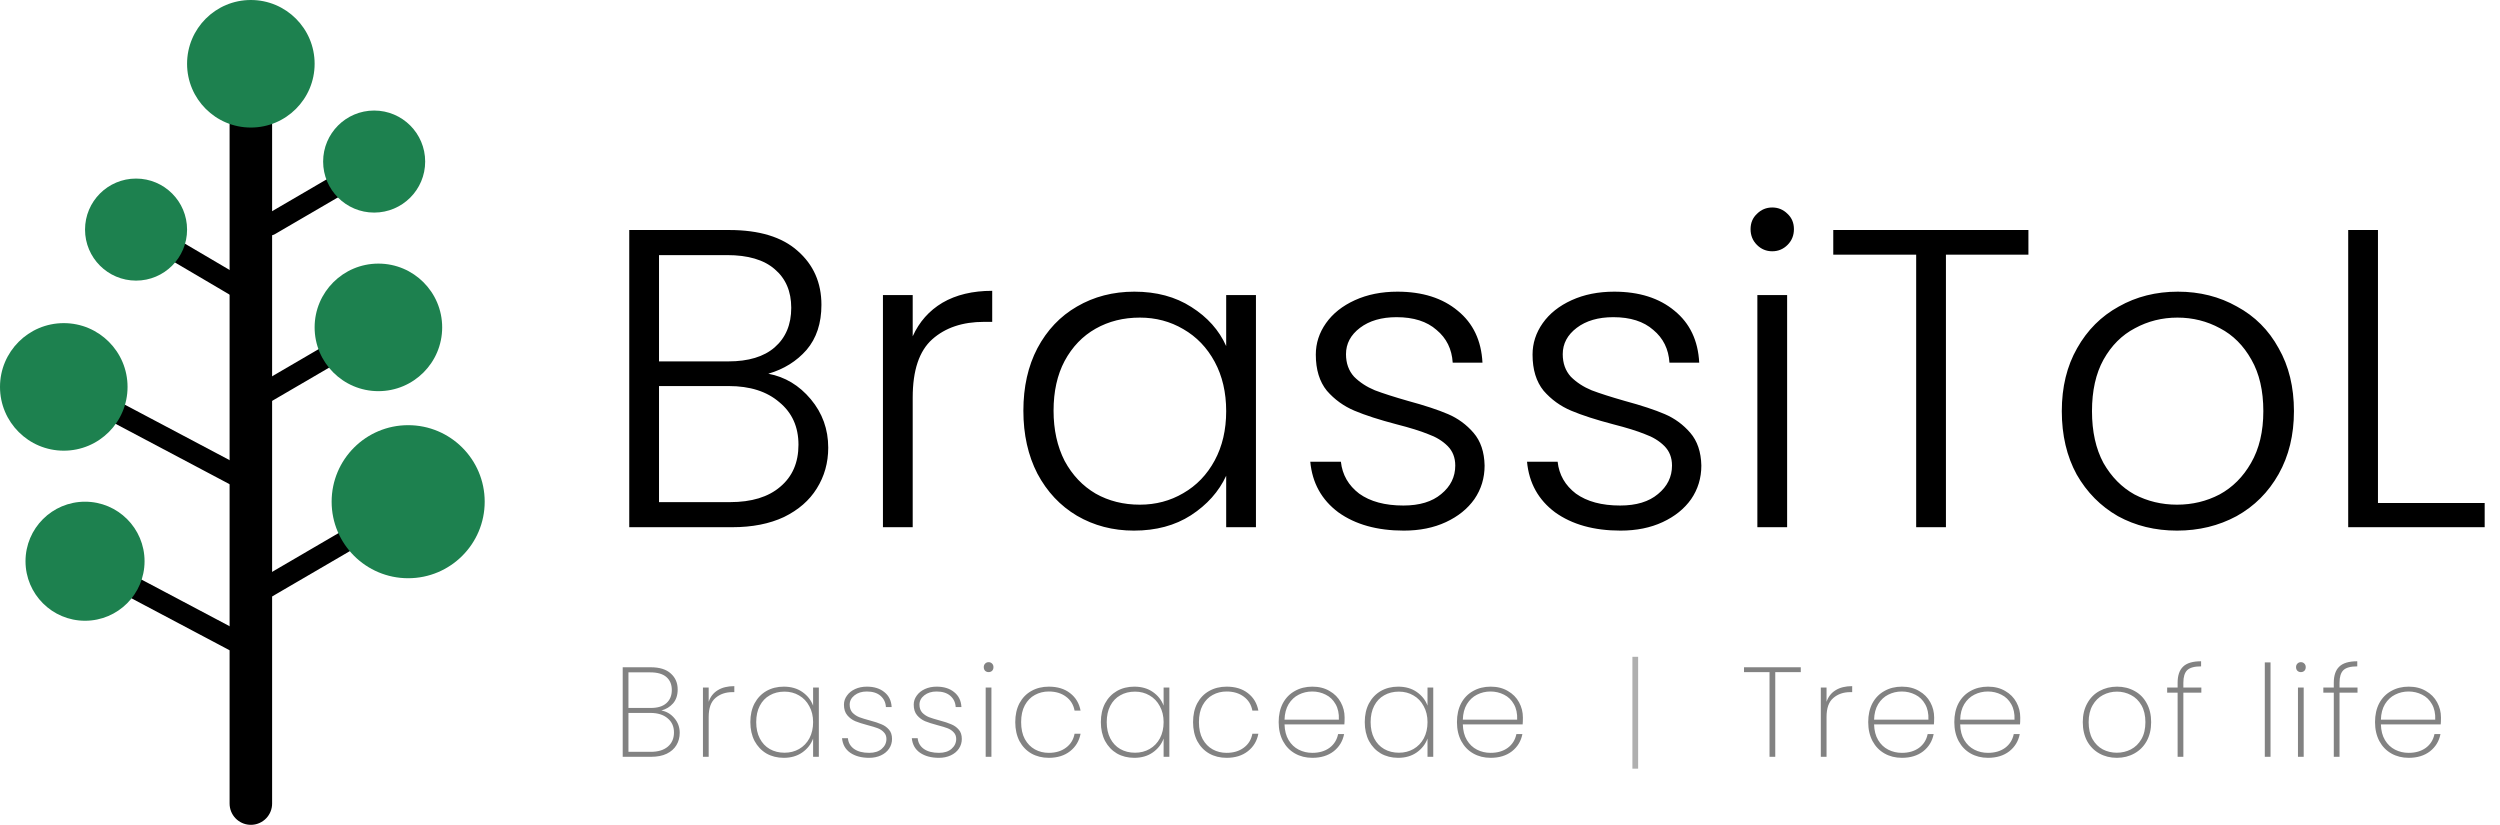 <svg width="294" height="97" viewBox="0 0 294 97" fill="none" xmlns="http://www.w3.org/2000/svg">
<path d="M90.35 43.95C92.317 44.317 93.983 45.317 95.35 46.95C96.717 48.583 97.4 50.483 97.4 52.65C97.4 54.417 96.95 56.017 96.05 57.45C95.183 58.85 93.9 59.967 92.2 60.8C90.5 61.6 88.467 62 86.1 62H74V27.05H85.75C89.283 27.05 91.967 27.867 93.8 29.5C95.667 31.133 96.6 33.25 96.6 35.85C96.6 38.017 96.017 39.783 94.85 41.15C93.683 42.483 92.183 43.417 90.35 43.95ZM77.5 42.5H85.65C88.017 42.5 89.833 41.95 91.1 40.85C92.4 39.717 93.05 38.167 93.05 36.2C93.05 34.267 92.4 32.75 91.1 31.65C89.833 30.55 87.967 30 85.5 30H77.5V42.5ZM85.85 59.05C88.383 59.05 90.35 58.45 91.75 57.25C93.183 56.05 93.9 54.4 93.9 52.3C93.9 50.2 93.15 48.533 91.65 47.3C90.183 46.033 88.2 45.4 85.7 45.4H77.5V59.05H85.85ZM107.334 39.55C108.101 37.85 109.267 36.533 110.834 35.6C112.434 34.667 114.384 34.2 116.684 34.2V37.85H115.734C113.201 37.85 111.167 38.533 109.634 39.9C108.101 41.267 107.334 43.55 107.334 46.75V62H103.834V34.7H107.334V39.55ZM120.349 48.3C120.349 45.5 120.899 43.05 121.999 40.95C123.133 38.817 124.683 37.183 126.649 36.05C128.649 34.883 130.899 34.3 133.399 34.3C135.999 34.3 138.233 34.9 140.099 36.1C141.999 37.3 143.366 38.833 144.199 40.7V34.7H147.699V62H144.199V55.95C143.333 57.817 141.949 59.367 140.049 60.6C138.183 61.8 135.949 62.4 133.349 62.4C130.883 62.4 128.649 61.817 126.649 60.65C124.683 59.483 123.133 57.833 121.999 55.7C120.899 53.567 120.349 51.1 120.349 48.3ZM144.199 48.35C144.199 46.15 143.749 44.217 142.849 42.55C141.949 40.883 140.716 39.6 139.149 38.7C137.616 37.8 135.916 37.35 134.049 37.35C132.116 37.35 130.383 37.783 128.849 38.65C127.316 39.517 126.099 40.783 125.199 42.45C124.333 44.083 123.899 46.033 123.899 48.3C123.899 50.533 124.333 52.5 125.199 54.2C126.099 55.867 127.316 57.15 128.849 58.05C130.383 58.917 132.116 59.35 134.049 59.35C135.916 59.35 137.616 58.9 139.149 58C140.716 57.1 141.949 55.817 142.849 54.15C143.749 52.483 144.199 50.55 144.199 48.35ZM165.089 62.4C161.956 62.4 159.389 61.683 157.389 60.25C155.423 58.783 154.323 56.8 154.089 54.3H157.689C157.856 55.833 158.573 57.083 159.839 58.05C161.139 58.983 162.873 59.45 165.039 59.45C166.939 59.45 168.423 59 169.489 58.1C170.589 57.2 171.139 56.083 171.139 54.75C171.139 53.817 170.839 53.05 170.239 52.45C169.639 51.85 168.873 51.383 167.939 51.05C167.039 50.683 165.806 50.3 164.239 49.9C162.206 49.367 160.556 48.833 159.289 48.3C158.023 47.767 156.939 46.983 156.039 45.95C155.173 44.883 154.739 43.467 154.739 41.7C154.739 40.367 155.139 39.133 155.939 38C156.739 36.867 157.873 35.967 159.339 35.3C160.806 34.633 162.473 34.3 164.339 34.3C167.273 34.3 169.639 35.05 171.439 36.55C173.239 38.017 174.206 40.05 174.339 42.65H170.839C170.739 41.05 170.106 39.767 168.939 38.8C167.806 37.8 166.239 37.3 164.239 37.3C162.473 37.3 161.039 37.717 159.939 38.55C158.839 39.383 158.289 40.417 158.289 41.65C158.289 42.717 158.606 43.6 159.239 44.3C159.906 44.967 160.723 45.5 161.689 45.9C162.656 46.267 163.956 46.683 165.589 47.15C167.556 47.683 169.123 48.2 170.289 48.7C171.456 49.2 172.456 49.933 173.289 50.9C174.123 51.867 174.556 53.15 174.589 54.75C174.589 56.217 174.189 57.533 173.389 58.7C172.589 59.833 171.473 60.733 170.039 61.4C168.606 62.067 166.956 62.4 165.089 62.4ZM190.578 62.4C187.444 62.4 184.878 61.683 182.878 60.25C180.911 58.783 179.811 56.8 179.578 54.3H183.178C183.344 55.833 184.061 57.083 185.328 58.05C186.628 58.983 188.361 59.45 190.528 59.45C192.428 59.45 193.911 59 194.978 58.1C196.078 57.2 196.628 56.083 196.628 54.75C196.628 53.817 196.328 53.05 195.728 52.45C195.128 51.85 194.361 51.383 193.428 51.05C192.528 50.683 191.294 50.3 189.728 49.9C187.694 49.367 186.044 48.833 184.778 48.3C183.511 47.767 182.428 46.983 181.528 45.95C180.661 44.883 180.228 43.467 180.228 41.7C180.228 40.367 180.628 39.133 181.428 38C182.228 36.867 183.361 35.967 184.828 35.3C186.294 34.633 187.961 34.3 189.828 34.3C192.761 34.3 195.128 35.05 196.928 36.55C198.728 38.017 199.694 40.05 199.828 42.65H196.328C196.228 41.05 195.594 39.767 194.428 38.8C193.294 37.8 191.728 37.3 189.728 37.3C187.961 37.3 186.528 37.717 185.428 38.55C184.328 39.383 183.778 40.417 183.778 41.65C183.778 42.717 184.094 43.6 184.728 44.3C185.394 44.967 186.211 45.5 187.178 45.9C188.144 46.267 189.444 46.683 191.078 47.15C193.044 47.683 194.611 48.2 195.778 48.7C196.944 49.2 197.944 49.933 198.778 50.9C199.611 51.867 200.044 53.15 200.078 54.75C200.078 56.217 199.678 57.533 198.878 58.7C198.078 59.833 196.961 60.733 195.528 61.4C194.094 62.067 192.444 62.4 190.578 62.4ZM208.416 29.55C207.716 29.55 207.116 29.3 206.616 28.8C206.116 28.3 205.866 27.683 205.866 26.95C205.866 26.217 206.116 25.617 206.616 25.15C207.116 24.65 207.716 24.4 208.416 24.4C209.116 24.4 209.716 24.65 210.216 25.15C210.716 25.617 210.966 26.217 210.966 26.95C210.966 27.683 210.716 28.3 210.216 28.8C209.716 29.3 209.116 29.55 208.416 29.55ZM210.166 34.7V62H206.666V34.7H210.166ZM238.542 27.05V29.95H228.842V62H225.342V29.95H215.592V27.05H238.542ZM256.018 62.4C253.452 62.4 251.135 61.833 249.068 60.7C247.035 59.533 245.418 57.9 244.218 55.8C243.052 53.667 242.468 51.183 242.468 48.35C242.468 45.517 243.068 43.05 244.268 40.95C245.468 38.817 247.102 37.183 249.168 36.05C251.235 34.883 253.552 34.3 256.118 34.3C258.685 34.3 261.002 34.883 263.068 36.05C265.168 37.183 266.802 38.817 267.968 40.95C269.168 43.05 269.768 45.517 269.768 48.35C269.768 51.15 269.168 53.617 267.968 55.75C266.768 57.883 265.118 59.533 263.018 60.7C260.918 61.833 258.585 62.4 256.018 62.4ZM256.018 59.35C257.818 59.35 259.485 58.95 261.018 58.15C262.552 57.317 263.785 56.083 264.718 54.45C265.685 52.783 266.168 50.75 266.168 48.35C266.168 45.95 265.702 43.933 264.768 42.3C263.835 40.633 262.602 39.4 261.068 38.6C259.535 37.767 257.868 37.35 256.068 37.35C254.268 37.35 252.602 37.767 251.068 38.6C249.535 39.4 248.302 40.633 247.368 42.3C246.468 43.933 246.018 45.95 246.018 48.35C246.018 50.75 246.468 52.783 247.368 54.45C248.302 56.083 249.518 57.317 251.018 58.15C252.552 58.95 254.218 59.35 256.018 59.35ZM279.648 59.15H292.198V62H276.148V27.05H279.648V59.15Z" fill="black"/>
<path d="M77.775 83.555C78.385 83.665 78.895 83.965 79.305 84.455C79.725 84.945 79.935 85.52 79.935 86.18C79.935 86.72 79.805 87.205 79.545 87.635C79.295 88.055 78.915 88.39 78.405 88.64C77.905 88.88 77.295 89 76.575 89H73.23V78.47H76.515C77.565 78.47 78.355 78.715 78.885 79.205C79.425 79.685 79.695 80.31 79.695 81.08C79.695 81.75 79.515 82.295 79.155 82.715C78.795 83.125 78.335 83.405 77.775 83.555ZM73.905 83.255H76.545C77.335 83.255 77.94 83.07 78.36 82.7C78.79 82.32 79.005 81.8 79.005 81.14C79.005 80.5 78.795 79.995 78.375 79.625C77.955 79.255 77.32 79.07 76.47 79.07H73.905V83.255ZM76.53 88.415C77.38 88.415 78.045 88.215 78.525 87.815C79.015 87.405 79.26 86.845 79.26 86.135C79.26 85.435 79.01 84.88 78.51 84.47C78.02 84.05 77.345 83.84 76.485 83.84H73.905V88.415H76.53ZM83.341 82.535C83.541 81.935 83.897 81.48 84.406 81.17C84.916 80.85 85.567 80.69 86.356 80.69V81.395H86.132C85.332 81.395 84.666 81.625 84.136 82.085C83.606 82.535 83.341 83.275 83.341 84.305V89H82.666V80.855H83.341V82.535ZM88.241 84.92C88.241 84.08 88.406 83.345 88.736 82.715C89.076 82.085 89.541 81.6 90.131 81.26C90.731 80.92 91.411 80.75 92.171 80.75C93.031 80.75 93.761 80.96 94.361 81.38C94.961 81.8 95.381 82.335 95.621 82.985V80.855H96.296V89H95.621V86.855C95.381 87.515 94.956 88.06 94.346 88.49C93.746 88.91 93.021 89.12 92.171 89.12C91.411 89.12 90.731 88.95 90.131 88.61C89.541 88.26 89.076 87.77 88.736 87.14C88.406 86.5 88.241 85.76 88.241 84.92ZM95.621 84.92C95.621 84.21 95.471 83.585 95.171 83.045C94.881 82.495 94.481 82.075 93.971 81.785C93.461 81.485 92.891 81.335 92.261 81.335C91.601 81.335 91.021 81.48 90.521 81.77C90.021 82.05 89.631 82.46 89.351 83C89.071 83.54 88.931 84.18 88.931 84.92C88.931 85.66 89.071 86.3 89.351 86.84C89.631 87.38 90.021 87.795 90.521 88.085C91.031 88.375 91.611 88.52 92.261 88.52C92.891 88.52 93.461 88.375 93.971 88.085C94.491 87.785 94.896 87.365 95.186 86.825C95.476 86.275 95.621 85.64 95.621 84.92ZM102.218 89.12C101.308 89.12 100.563 88.92 99.983 88.52C99.413 88.12 99.093 87.55 99.023 86.81H99.713C99.763 87.34 100.003 87.76 100.433 88.07C100.873 88.38 101.468 88.535 102.218 88.535C102.838 88.535 103.328 88.38 103.688 88.07C104.058 87.75 104.243 87.36 104.243 86.9C104.243 86.58 104.143 86.32 103.943 86.12C103.753 85.91 103.513 85.75 103.223 85.64C102.933 85.53 102.538 85.41 102.038 85.28C101.438 85.12 100.953 84.965 100.583 84.815C100.213 84.655 99.898 84.42 99.638 84.11C99.378 83.8 99.248 83.385 99.248 82.865C99.248 82.485 99.363 82.135 99.593 81.815C99.823 81.485 100.143 81.225 100.553 81.035C100.963 80.845 101.428 80.75 101.948 80.75C102.798 80.75 103.483 80.965 104.003 81.395C104.533 81.815 104.818 82.4 104.858 83.15H104.183C104.153 82.61 103.943 82.17 103.553 81.83C103.163 81.49 102.623 81.32 101.933 81.32C101.353 81.32 100.873 81.47 100.493 81.77C100.113 82.07 99.923 82.435 99.923 82.865C99.923 83.245 100.028 83.555 100.238 83.795C100.458 84.025 100.723 84.205 101.033 84.335C101.353 84.455 101.773 84.585 102.293 84.725C102.863 84.875 103.318 85.025 103.658 85.175C104.008 85.315 104.303 85.525 104.543 85.805C104.783 86.075 104.903 86.44 104.903 86.9C104.903 87.32 104.788 87.7 104.558 88.04C104.328 88.38 104.008 88.645 103.598 88.835C103.188 89.025 102.728 89.12 102.218 89.12ZM110.424 89.12C109.514 89.12 108.769 88.92 108.189 88.52C107.619 88.12 107.299 87.55 107.229 86.81H107.919C107.969 87.34 108.209 87.76 108.639 88.07C109.079 88.38 109.674 88.535 110.424 88.535C111.044 88.535 111.534 88.38 111.894 88.07C112.264 87.75 112.449 87.36 112.449 86.9C112.449 86.58 112.349 86.32 112.149 86.12C111.959 85.91 111.719 85.75 111.429 85.64C111.139 85.53 110.744 85.41 110.244 85.28C109.644 85.12 109.159 84.965 108.789 84.815C108.419 84.655 108.104 84.42 107.844 84.11C107.584 83.8 107.454 83.385 107.454 82.865C107.454 82.485 107.569 82.135 107.799 81.815C108.029 81.485 108.349 81.225 108.759 81.035C109.169 80.845 109.634 80.75 110.154 80.75C111.004 80.75 111.689 80.965 112.209 81.395C112.739 81.815 113.024 82.4 113.064 83.15H112.389C112.359 82.61 112.149 82.17 111.759 81.83C111.369 81.49 110.829 81.32 110.139 81.32C109.559 81.32 109.079 81.47 108.699 81.77C108.319 82.07 108.129 82.435 108.129 82.865C108.129 83.245 108.234 83.555 108.444 83.795C108.664 84.025 108.929 84.205 109.239 84.335C109.559 84.455 109.979 84.585 110.499 84.725C111.069 84.875 111.524 85.025 111.864 85.175C112.214 85.315 112.509 85.525 112.749 85.805C112.989 86.075 113.109 86.44 113.109 86.9C113.109 87.32 112.994 87.7 112.764 88.04C112.534 88.38 112.214 88.645 111.804 88.835C111.394 89.025 110.934 89.12 110.424 89.12ZM116.261 79.04C116.101 79.04 115.966 78.99 115.856 78.89C115.746 78.78 115.691 78.635 115.691 78.455C115.691 78.285 115.746 78.145 115.856 78.035C115.966 77.925 116.101 77.87 116.261 77.87C116.421 77.87 116.556 77.925 116.666 78.035C116.776 78.145 116.831 78.285 116.831 78.455C116.831 78.635 116.776 78.78 116.666 78.89C116.556 78.99 116.421 79.04 116.261 79.04ZM116.591 80.855V89H115.916V80.855H116.591ZM119.395 84.92C119.395 84.07 119.56 83.33 119.89 82.7C120.23 82.07 120.695 81.59 121.285 81.26C121.885 80.92 122.57 80.75 123.34 80.75C124.36 80.75 125.195 81.005 125.845 81.515C126.505 82.025 126.915 82.71 127.075 83.57H126.37C126.24 82.87 125.9 82.32 125.35 81.92C124.81 81.52 124.14 81.32 123.34 81.32C122.74 81.32 122.195 81.455 121.705 81.725C121.215 81.985 120.82 82.39 120.52 82.94C120.23 83.48 120.085 84.14 120.085 84.92C120.085 85.71 120.23 86.375 120.52 86.915C120.82 87.455 121.215 87.86 121.705 88.13C122.195 88.4 122.74 88.535 123.34 88.535C124.14 88.535 124.81 88.335 125.35 87.935C125.9 87.535 126.24 86.985 126.37 86.285H127.075C126.915 87.135 126.505 87.82 125.845 88.34C125.185 88.86 124.35 89.12 123.34 89.12C122.57 89.12 121.885 88.95 121.285 88.61C120.695 88.27 120.23 87.785 119.89 87.155C119.56 86.515 119.395 85.77 119.395 84.92ZM129.461 84.92C129.461 84.08 129.626 83.345 129.956 82.715C130.296 82.085 130.761 81.6 131.351 81.26C131.951 80.92 132.631 80.75 133.391 80.75C134.251 80.75 134.981 80.96 135.581 81.38C136.181 81.8 136.601 82.335 136.841 82.985V80.855H137.516V89H136.841V86.855C136.601 87.515 136.176 88.06 135.566 88.49C134.966 88.91 134.241 89.12 133.391 89.12C132.631 89.12 131.951 88.95 131.351 88.61C130.761 88.26 130.296 87.77 129.956 87.14C129.626 86.5 129.461 85.76 129.461 84.92ZM136.841 84.92C136.841 84.21 136.691 83.585 136.391 83.045C136.101 82.495 135.701 82.075 135.191 81.785C134.681 81.485 134.111 81.335 133.481 81.335C132.821 81.335 132.241 81.48 131.741 81.77C131.241 82.05 130.851 82.46 130.571 83C130.291 83.54 130.151 84.18 130.151 84.92C130.151 85.66 130.291 86.3 130.571 86.84C130.851 87.38 131.241 87.795 131.741 88.085C132.251 88.375 132.831 88.52 133.481 88.52C134.111 88.52 134.681 88.375 135.191 88.085C135.711 87.785 136.116 87.365 136.406 86.825C136.696 86.275 136.841 85.64 136.841 84.92ZM140.304 84.92C140.304 84.07 140.469 83.33 140.799 82.7C141.139 82.07 141.604 81.59 142.194 81.26C142.794 80.92 143.479 80.75 144.249 80.75C145.269 80.75 146.104 81.005 146.754 81.515C147.414 82.025 147.824 82.71 147.984 83.57H147.279C147.149 82.87 146.809 82.32 146.259 81.92C145.719 81.52 145.049 81.32 144.249 81.32C143.649 81.32 143.104 81.455 142.614 81.725C142.124 81.985 141.729 82.39 141.429 82.94C141.139 83.48 140.994 84.14 140.994 84.92C140.994 85.71 141.139 86.375 141.429 86.915C141.729 87.455 142.124 87.86 142.614 88.13C143.104 88.4 143.649 88.535 144.249 88.535C145.049 88.535 145.719 88.335 146.259 87.935C146.809 87.535 147.149 86.985 147.279 86.285H147.984C147.824 87.135 147.414 87.82 146.754 88.34C146.094 88.86 145.259 89.12 144.249 89.12C143.479 89.12 142.794 88.95 142.194 88.61C141.604 88.27 141.139 87.785 140.799 87.155C140.469 86.515 140.304 85.77 140.304 84.92ZM158.126 84.38C158.126 84.74 158.116 85.01 158.096 85.19H151.061C151.081 85.92 151.241 86.535 151.541 87.035C151.841 87.535 152.236 87.91 152.726 88.16C153.216 88.41 153.751 88.535 154.331 88.535C155.131 88.535 155.801 88.34 156.341 87.95C156.881 87.55 157.221 87.01 157.361 86.33H158.066C157.906 87.16 157.496 87.835 156.836 88.355C156.176 88.865 155.341 89.12 154.331 89.12C153.571 89.12 152.891 88.95 152.291 88.61C151.691 88.27 151.221 87.785 150.881 87.155C150.541 86.515 150.371 85.77 150.371 84.92C150.371 84.07 150.536 83.33 150.866 82.7C151.206 82.07 151.676 81.59 152.276 81.26C152.876 80.92 153.561 80.75 154.331 80.75C155.111 80.75 155.786 80.92 156.356 81.26C156.936 81.59 157.376 82.035 157.676 82.595C157.976 83.145 158.126 83.74 158.126 84.38ZM157.451 84.635C157.481 83.915 157.351 83.305 157.061 82.805C156.781 82.305 156.396 81.935 155.906 81.695C155.416 81.445 154.886 81.32 154.316 81.32C153.746 81.32 153.216 81.445 152.726 81.695C152.246 81.935 151.851 82.305 151.541 82.805C151.241 83.305 151.081 83.915 151.061 84.635H157.451ZM160.496 84.92C160.496 84.08 160.661 83.345 160.991 82.715C161.331 82.085 161.796 81.6 162.386 81.26C162.986 80.92 163.666 80.75 164.426 80.75C165.286 80.75 166.016 80.96 166.616 81.38C167.216 81.8 167.636 82.335 167.876 82.985V80.855H168.551V89H167.876V86.855C167.636 87.515 167.211 88.06 166.601 88.49C166.001 88.91 165.276 89.12 164.426 89.12C163.666 89.12 162.986 88.95 162.386 88.61C161.796 88.26 161.331 87.77 160.991 87.14C160.661 86.5 160.496 85.76 160.496 84.92ZM167.876 84.92C167.876 84.21 167.726 83.585 167.426 83.045C167.136 82.495 166.736 82.075 166.226 81.785C165.716 81.485 165.146 81.335 164.516 81.335C163.856 81.335 163.276 81.48 162.776 81.77C162.276 82.05 161.886 82.46 161.606 83C161.326 83.54 161.186 84.18 161.186 84.92C161.186 85.66 161.326 86.3 161.606 86.84C161.886 87.38 162.276 87.795 162.776 88.085C163.286 88.375 163.866 88.52 164.516 88.52C165.146 88.52 165.716 88.375 166.226 88.085C166.746 87.785 167.151 87.365 167.441 86.825C167.731 86.275 167.876 85.64 167.876 84.92ZM179.093 84.38C179.093 84.74 179.083 85.01 179.063 85.19H172.028C172.048 85.92 172.208 86.535 172.508 87.035C172.808 87.535 173.203 87.91 173.693 88.16C174.183 88.41 174.718 88.535 175.298 88.535C176.098 88.535 176.768 88.34 177.308 87.95C177.848 87.55 178.188 87.01 178.328 86.33H179.033C178.873 87.16 178.463 87.835 177.803 88.355C177.143 88.865 176.308 89.12 175.298 89.12C174.538 89.12 173.858 88.95 173.258 88.61C172.658 88.27 172.188 87.785 171.848 87.155C171.508 86.515 171.338 85.77 171.338 84.92C171.338 84.07 171.503 83.33 171.833 82.7C172.173 82.07 172.643 81.59 173.243 81.26C173.843 80.92 174.528 80.75 175.298 80.75C176.078 80.75 176.753 80.92 177.323 81.26C177.903 81.59 178.343 82.035 178.643 82.595C178.943 83.145 179.093 83.74 179.093 84.38ZM178.418 84.635C178.448 83.915 178.318 83.305 178.028 82.805C177.748 82.305 177.363 81.935 176.873 81.695C176.383 81.445 175.853 81.32 175.283 81.32C174.713 81.32 174.183 81.445 173.693 81.695C173.213 81.935 172.818 82.305 172.508 82.805C172.208 83.305 172.048 83.915 172.028 84.635H178.418ZM211.771 78.47V79.04H208.771V89H208.096V79.04H205.096V78.47H211.771ZM214.802 82.535C215.002 81.935 215.357 81.48 215.867 81.17C216.377 80.85 217.027 80.69 217.817 80.69V81.395H217.592C216.792 81.395 216.127 81.625 215.597 82.085C215.067 82.535 214.802 83.275 214.802 84.305V89H214.127V80.855H214.802V82.535ZM227.457 84.38C227.457 84.74 227.447 85.01 227.427 85.19H220.392C220.412 85.92 220.572 86.535 220.872 87.035C221.172 87.535 221.567 87.91 222.057 88.16C222.547 88.41 223.082 88.535 223.662 88.535C224.462 88.535 225.132 88.34 225.672 87.95C226.212 87.55 226.552 87.01 226.692 86.33H227.397C227.237 87.16 226.827 87.835 226.167 88.355C225.507 88.865 224.672 89.12 223.662 89.12C222.902 89.12 222.222 88.95 221.622 88.61C221.022 88.27 220.552 87.785 220.212 87.155C219.872 86.515 219.702 85.77 219.702 84.92C219.702 84.07 219.867 83.33 220.197 82.7C220.537 82.07 221.007 81.59 221.607 81.26C222.207 80.92 222.892 80.75 223.662 80.75C224.442 80.75 225.117 80.92 225.687 81.26C226.267 81.59 226.707 82.035 227.007 82.595C227.307 83.145 227.457 83.74 227.457 84.38ZM226.782 84.635C226.812 83.915 226.682 83.305 226.392 82.805C226.112 82.305 225.727 81.935 225.237 81.695C224.747 81.445 224.217 81.32 223.647 81.32C223.077 81.32 222.547 81.445 222.057 81.695C221.577 81.935 221.182 82.305 220.872 82.805C220.572 83.305 220.412 83.915 220.392 84.635H226.782ZM237.582 84.38C237.582 84.74 237.572 85.01 237.552 85.19H230.517C230.537 85.92 230.697 86.535 230.997 87.035C231.297 87.535 231.692 87.91 232.182 88.16C232.672 88.41 233.207 88.535 233.787 88.535C234.587 88.535 235.257 88.34 235.797 87.95C236.337 87.55 236.677 87.01 236.817 86.33H237.522C237.362 87.16 236.952 87.835 236.292 88.355C235.632 88.865 234.797 89.12 233.787 89.12C233.027 89.12 232.347 88.95 231.747 88.61C231.147 88.27 230.677 87.785 230.337 87.155C229.997 86.515 229.827 85.77 229.827 84.92C229.827 84.07 229.992 83.33 230.322 82.7C230.662 82.07 231.132 81.59 231.732 81.26C232.332 80.92 233.017 80.75 233.787 80.75C234.567 80.75 235.242 80.92 235.812 81.26C236.392 81.59 236.832 82.035 237.132 82.595C237.432 83.145 237.582 83.74 237.582 84.38ZM236.907 84.635C236.937 83.915 236.807 83.305 236.517 82.805C236.237 82.305 235.852 81.935 235.362 81.695C234.872 81.445 234.342 81.32 233.772 81.32C233.202 81.32 232.672 81.445 232.182 81.695C231.702 81.935 231.307 82.305 230.997 82.805C230.697 83.305 230.537 83.915 230.517 84.635H236.907ZM248.94 89.12C248.18 89.12 247.495 88.95 246.885 88.61C246.275 88.27 245.795 87.785 245.445 87.155C245.105 86.515 244.935 85.77 244.935 84.92C244.935 84.08 245.11 83.345 245.46 82.715C245.81 82.075 246.29 81.59 246.9 81.26C247.52 80.92 248.21 80.75 248.97 80.75C249.73 80.75 250.415 80.92 251.025 81.26C251.635 81.59 252.11 82.07 252.45 82.7C252.8 83.33 252.975 84.07 252.975 84.92C252.975 85.77 252.8 86.515 252.45 87.155C252.1 87.785 251.615 88.27 250.995 88.61C250.385 88.95 249.7 89.12 248.94 89.12ZM248.94 88.52C249.53 88.52 250.08 88.39 250.59 88.13C251.11 87.86 251.525 87.455 251.835 86.915C252.145 86.375 252.3 85.71 252.3 84.92C252.3 84.14 252.145 83.48 251.835 82.94C251.525 82.4 251.115 82 250.605 81.74C250.095 81.47 249.545 81.335 248.955 81.335C248.365 81.335 247.815 81.47 247.305 81.74C246.805 82 246.4 82.4 246.09 82.94C245.78 83.48 245.625 84.14 245.625 84.92C245.625 85.71 245.775 86.375 246.075 86.915C246.385 87.455 246.79 87.86 247.29 88.13C247.8 88.39 248.35 88.52 248.94 88.52ZM258.878 81.455H256.763V89H256.088V81.455H254.858V80.855H256.088V80.285C256.088 79.435 256.303 78.805 256.733 78.395C257.163 77.975 257.868 77.765 258.848 77.765V78.365C258.068 78.365 257.523 78.515 257.213 78.815C256.913 79.115 256.763 79.605 256.763 80.285V80.855H258.878V81.455ZM267.015 77.9V89H266.34V77.9H267.015ZM270.585 79.04C270.425 79.04 270.29 78.99 270.18 78.89C270.07 78.78 270.015 78.635 270.015 78.455C270.015 78.285 270.07 78.145 270.18 78.035C270.29 77.925 270.425 77.87 270.585 77.87C270.745 77.87 270.88 77.925 270.99 78.035C271.1 78.145 271.155 78.285 271.155 78.455C271.155 78.635 271.1 78.78 270.99 78.89C270.88 78.99 270.745 79.04 270.585 79.04ZM270.915 80.855V89H270.24V80.855H270.915ZM277.244 81.455H275.129V89H274.454V81.455H273.224V80.855H274.454V80.285C274.454 79.435 274.669 78.805 275.099 78.395C275.529 77.975 276.234 77.765 277.214 77.765V78.365C276.434 78.365 275.889 78.515 275.579 78.815C275.279 79.115 275.129 79.605 275.129 80.285V80.855H277.244V81.455ZM287.058 84.38C287.058 84.74 287.048 85.01 287.028 85.19H279.993C280.013 85.92 280.173 86.535 280.473 87.035C280.773 87.535 281.168 87.91 281.658 88.16C282.148 88.41 282.683 88.535 283.263 88.535C284.063 88.535 284.733 88.34 285.273 87.95C285.813 87.55 286.153 87.01 286.293 86.33H286.998C286.838 87.16 286.428 87.835 285.768 88.355C285.108 88.865 284.273 89.12 283.263 89.12C282.503 89.12 281.823 88.95 281.223 88.61C280.623 88.27 280.153 87.785 279.813 87.155C279.473 86.515 279.303 85.77 279.303 84.92C279.303 84.07 279.468 83.33 279.798 82.7C280.138 82.07 280.608 81.59 281.208 81.26C281.808 80.92 282.493 80.75 283.263 80.75C284.043 80.75 284.718 80.92 285.288 81.26C285.868 81.59 286.308 82.035 286.608 82.595C286.908 83.145 287.058 83.74 287.058 84.38ZM286.383 84.635C286.413 83.915 286.283 83.305 285.993 82.805C285.713 82.305 285.328 81.935 284.838 81.695C284.348 81.445 283.818 81.32 283.248 81.32C282.678 81.32 282.148 81.445 281.658 81.695C281.178 81.935 280.783 82.305 280.473 82.805C280.173 83.305 280.013 83.915 279.993 84.635H286.383Z" fill="#828282"/>
<path d="M192.645 90.395H191.97V77.24H192.645V90.395Z" fill="#AFAFAF"/>
<line x1="13.69" y1="48.48" x2="28.48" y2="56.31" stroke="black" stroke-width="2.5" stroke-linecap="round"/>
<line x1="12.69" y1="67.48" x2="27.48" y2="75.31" stroke="black" stroke-width="2.5" stroke-linecap="round"/>
<line x1="15.711" y1="26.556" x2="30.556" y2="35.289" stroke="black" stroke-width="2.5" stroke-linecap="round"/>
<line x1="40.55" y1="63.71" x2="30.71" y2="69.45" stroke="black" stroke-width="2.5" stroke-linecap="round"/>
<circle cx="7.5" cy="45.5" r="7.5" fill="#1D814F"/>
<circle cx="48" cy="59" r="9" fill="#1D814F"/>
<line x1="29.5" y1="12.5" x2="29.5" y2="94.5" stroke="black" stroke-width="5" stroke-linecap="round"/>
<line x1="41.55" y1="20.71" x2="31.71" y2="26.45" stroke="black" stroke-width="2.5" stroke-linecap="round"/>
<circle cx="29.5" cy="7.5" r="7.5" fill="#1D814F"/>
<line x1="40.55" y1="40.71" x2="30.71" y2="46.45" stroke="black" stroke-width="2.5" stroke-linecap="round"/>
<circle cx="16" cy="27" r="6" fill="#1D814F"/>
<circle cx="44" cy="19" r="6" fill="#1D814F"/>
<circle cx="44.5" cy="38.5" r="7.5" fill="#1D814F"/>
<circle cx="10" cy="66" r="7" fill="#1D814F"/>
</svg>
